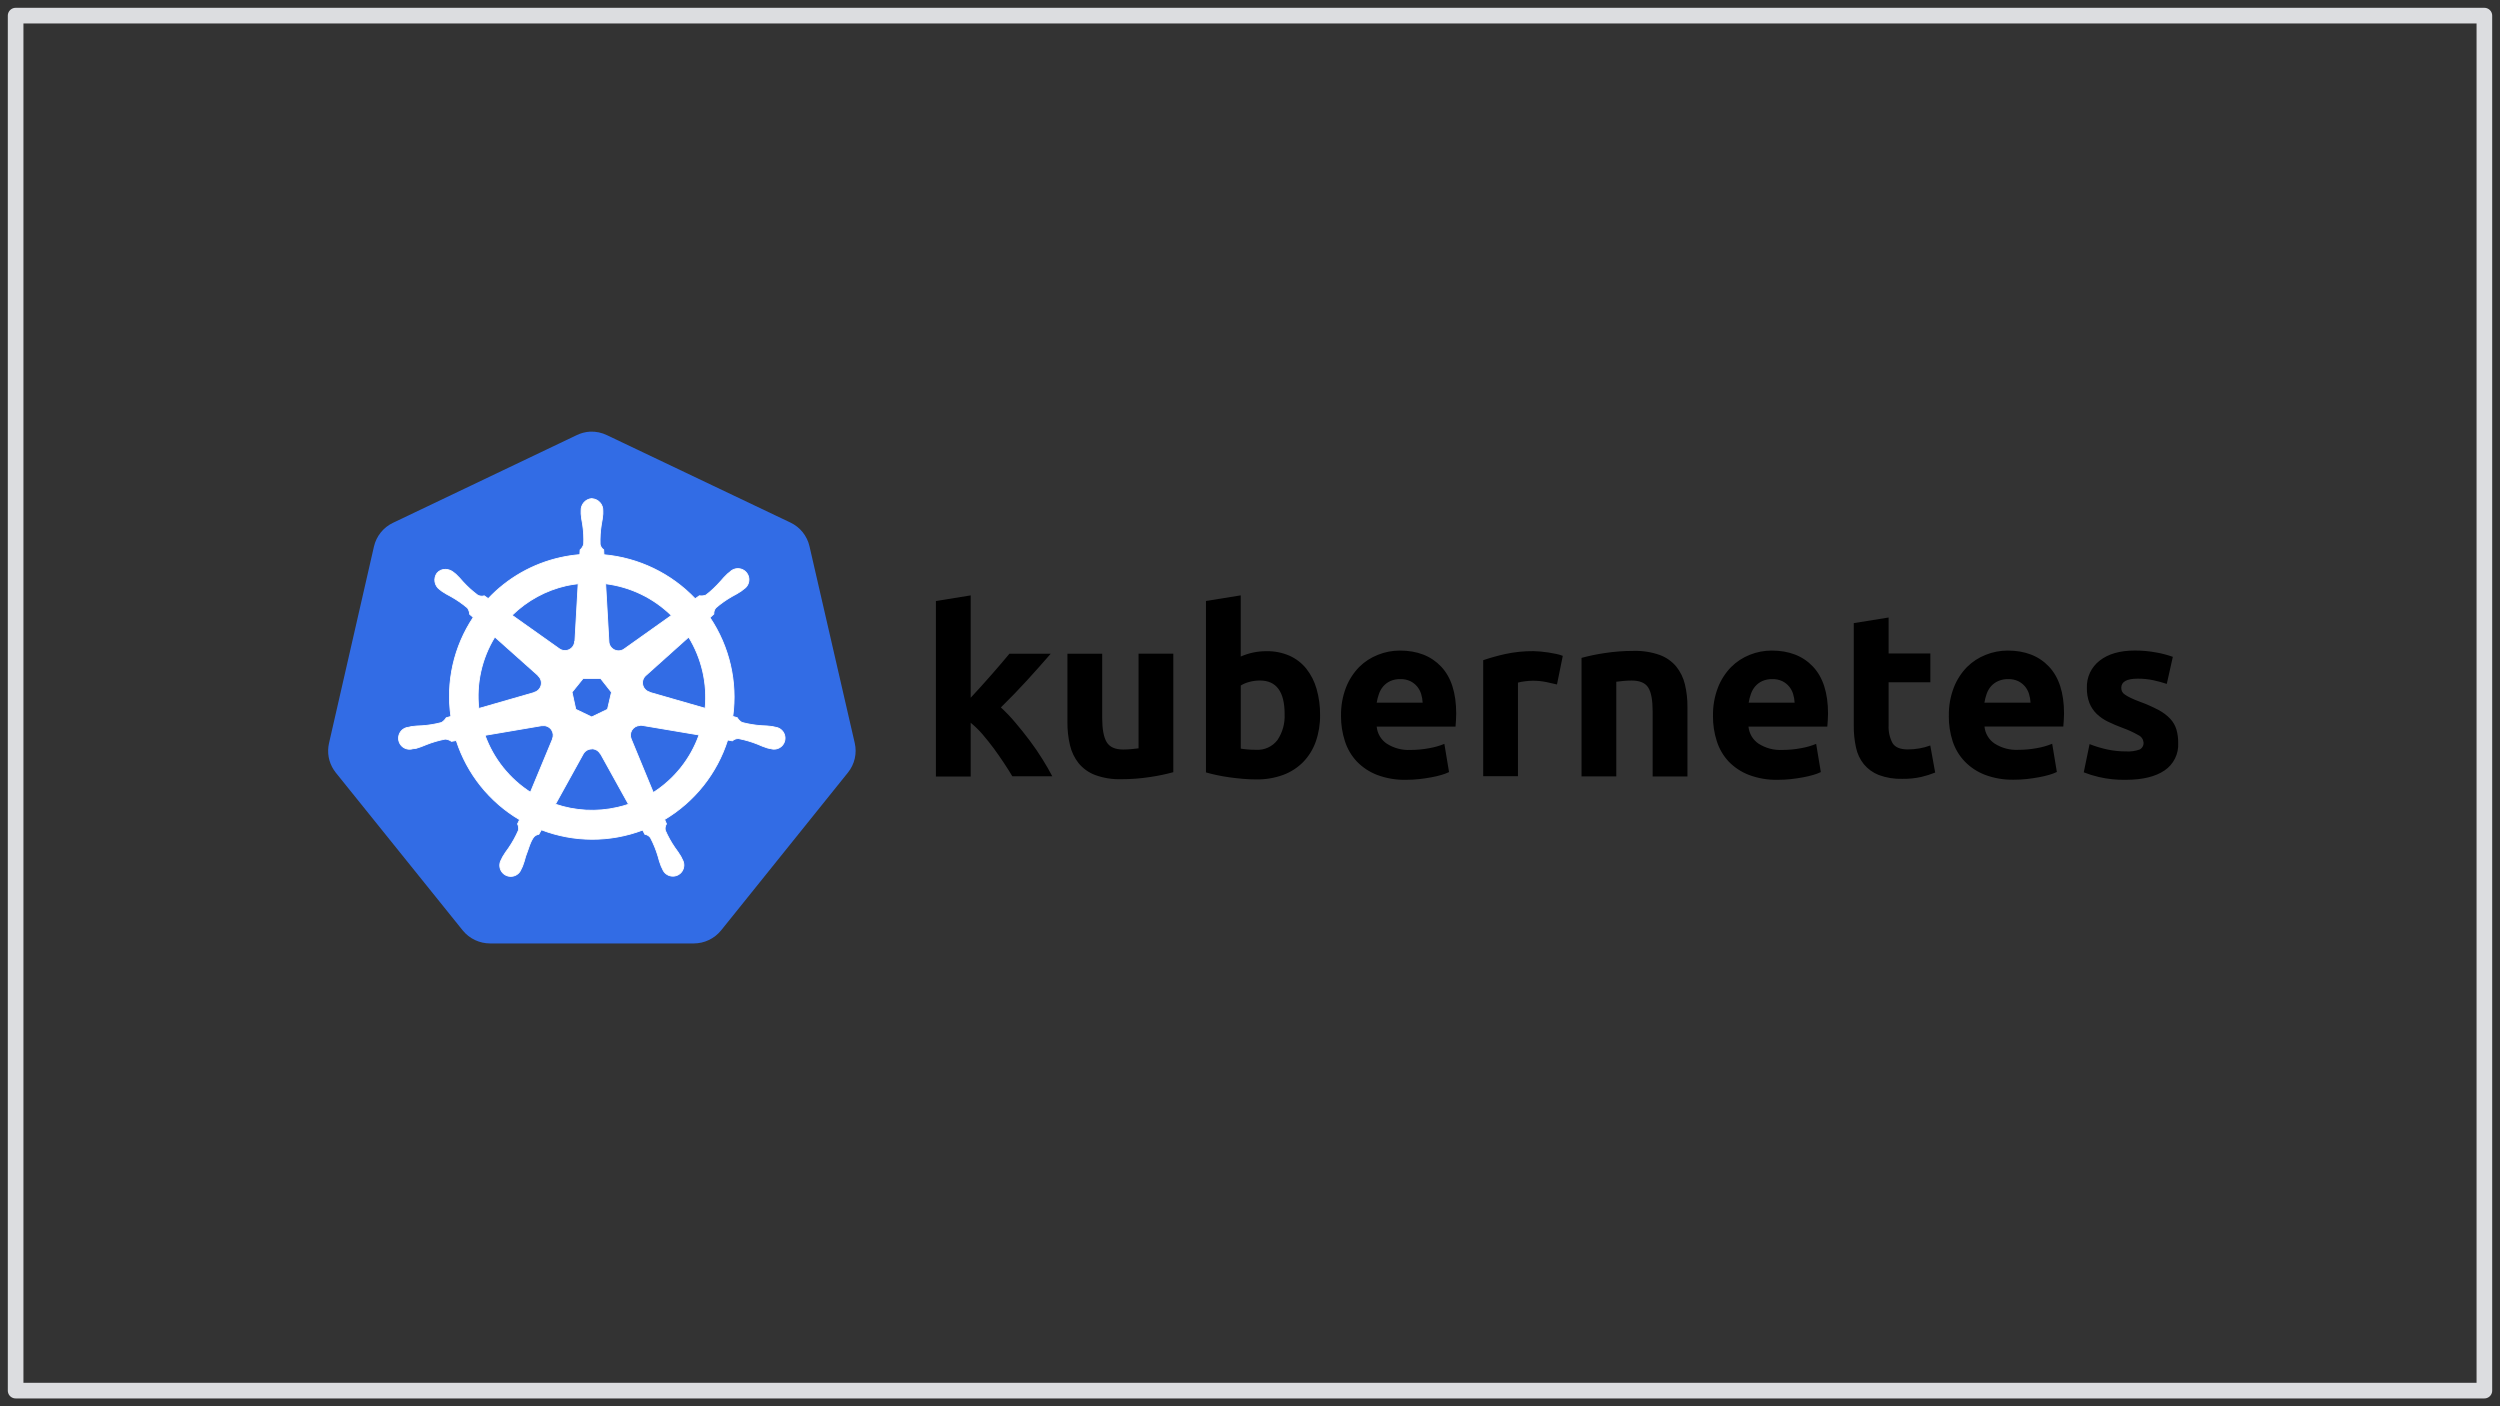 <svg width="160" height="90" viewBox="0 0 160 90" fill="none" xmlns="http://www.w3.org/2000/svg">
<rect x="0" y="0" width="160" height="90" fill="#333333" stroke="none"/>
<path d="M1 1H159V89H1V1Z" stroke="#DCDDE0" stroke-linejoin="round"/>
<path d="M37.764 27.625C37.462 27.643 37.167 27.721 36.896 27.855L25.148 33.462C24.845 33.606 24.579 33.817 24.369 34.078C24.159 34.34 24.01 34.646 23.934 34.973L21.058 47.559C20.99 47.851 20.982 48.153 21.034 48.448C21.087 48.743 21.199 49.024 21.364 49.275C21.404 49.336 21.446 49.395 21.491 49.452L29.617 59.55C29.829 59.81 30.096 60.02 30.399 60.163C30.701 60.306 31.033 60.38 31.368 60.38H44.396C44.732 60.38 45.065 60.306 45.368 60.161C45.672 60.016 45.94 59.805 46.151 59.544L54.271 49.441C54.481 49.18 54.629 48.875 54.704 48.548C54.779 48.222 54.779 47.883 54.704 47.556L51.806 34.956C51.731 34.63 51.582 34.324 51.372 34.062C51.162 33.801 50.895 33.59 50.592 33.446L38.854 27.855C38.516 27.689 38.141 27.609 37.764 27.625Z" fill="#326CE5"/>
<path d="M37.881 31.909C37.687 31.923 37.505 32.012 37.376 32.158C37.247 32.304 37.18 32.495 37.19 32.69V32.888C37.21 33.112 37.242 33.336 37.287 33.556C37.352 33.978 37.375 34.406 37.356 34.832C37.316 34.973 37.236 35.099 37.126 35.196L37.11 35.496C36.683 35.531 36.258 35.596 35.841 35.691C34.082 36.088 32.483 37.001 31.247 38.313L30.994 38.133C30.855 38.174 30.705 38.159 30.577 38.092C30.235 37.838 29.918 37.552 29.631 37.237C29.486 37.065 29.333 36.901 29.17 36.746L29.013 36.622C28.874 36.51 28.703 36.446 28.525 36.438C28.419 36.432 28.312 36.452 28.215 36.495C28.118 36.538 28.032 36.604 27.965 36.687C27.851 36.847 27.805 37.046 27.837 37.24C27.87 37.435 27.978 37.608 28.138 37.723L28.283 37.838C28.471 37.963 28.665 38.077 28.866 38.179C29.239 38.387 29.592 38.631 29.918 38.907C30.002 39.026 30.051 39.167 30.059 39.312L30.289 39.513C29.047 41.377 28.537 43.635 28.857 45.852L28.562 45.937C28.485 46.06 28.382 46.163 28.26 46.241C27.848 46.351 27.426 46.421 27 46.449C26.774 46.453 26.549 46.471 26.325 46.502L26.141 46.548H26.118C25.988 46.565 25.865 46.618 25.764 46.701C25.662 46.784 25.586 46.894 25.544 47.018C25.501 47.142 25.494 47.276 25.524 47.404C25.553 47.531 25.617 47.648 25.709 47.742C25.802 47.835 25.918 47.901 26.045 47.931C26.173 47.962 26.306 47.957 26.431 47.916H26.445L26.636 47.893C26.851 47.828 27.061 47.751 27.267 47.662C27.663 47.503 28.073 47.383 28.493 47.303C28.638 47.312 28.777 47.361 28.896 47.446L29.202 47.393C29.888 49.521 31.329 51.324 33.254 52.461L33.125 52.73C33.184 52.853 33.206 52.991 33.187 53.126C33.012 53.53 32.8 53.915 32.551 54.278C32.415 54.458 32.288 54.645 32.173 54.84L32.081 55.029C32.015 55.142 31.982 55.27 31.985 55.401C31.988 55.532 32.028 55.659 32.099 55.769C32.17 55.878 32.27 55.966 32.388 56.022C32.506 56.078 32.638 56.1 32.767 56.085C32.897 56.071 33.02 56.021 33.123 55.94C33.226 55.86 33.305 55.752 33.35 55.63L33.438 55.45C33.518 55.239 33.586 55.024 33.641 54.805C33.825 54.345 33.929 53.849 34.184 53.543C34.268 53.465 34.373 53.413 34.486 53.396L34.647 53.108C36.733 53.91 39.042 53.916 41.132 53.124L41.27 53.393C41.413 53.416 41.542 53.493 41.629 53.61C41.828 53.987 41.989 54.383 42.111 54.792C42.166 55.01 42.235 55.226 42.316 55.437L42.403 55.616C42.449 55.739 42.527 55.846 42.63 55.926C42.733 56.007 42.856 56.057 42.986 56.071C43.116 56.086 43.248 56.064 43.366 56.008C43.484 55.952 43.584 55.864 43.655 55.755C43.726 55.645 43.765 55.518 43.769 55.387C43.772 55.257 43.738 55.128 43.672 55.015L43.58 54.826C43.465 54.633 43.339 54.446 43.202 54.266C42.959 53.916 42.751 53.542 42.581 53.152C42.564 53.08 42.561 53.006 42.574 52.934C42.586 52.861 42.612 52.792 42.652 52.73C42.607 52.638 42.568 52.544 42.534 52.447C44.456 51.302 45.892 49.493 46.57 47.361L46.87 47.414C46.977 47.316 47.118 47.264 47.263 47.269C47.682 47.348 48.093 47.469 48.489 47.628C48.694 47.721 48.905 47.803 49.12 47.872C49.171 47.886 49.244 47.895 49.304 47.911H49.318C49.443 47.952 49.576 47.958 49.704 47.927C49.831 47.896 49.947 47.831 50.04 47.737C50.132 47.644 50.196 47.527 50.225 47.399C50.255 47.271 50.248 47.138 50.205 47.014C50.163 46.889 50.086 46.779 49.984 46.696C49.883 46.613 49.759 46.56 49.629 46.543L49.422 46.497C49.198 46.466 48.973 46.449 48.747 46.444C48.321 46.416 47.899 46.346 47.487 46.237C47.359 46.165 47.254 46.06 47.183 45.933L46.899 45.85C47.203 43.634 46.682 41.384 45.437 39.527L45.685 39.296C45.675 39.151 45.723 39.008 45.817 38.898C46.141 38.619 46.491 38.373 46.863 38.163C47.063 38.061 47.258 37.947 47.445 37.822L47.6 37.698C47.713 37.627 47.804 37.526 47.862 37.406C47.92 37.286 47.944 37.152 47.929 37.019C47.914 36.887 47.862 36.761 47.779 36.657C47.696 36.552 47.585 36.474 47.459 36.43C47.333 36.386 47.197 36.378 47.067 36.408C46.937 36.438 46.818 36.504 46.724 36.599L46.568 36.723C46.405 36.878 46.251 37.042 46.107 37.214C45.828 37.532 45.52 37.823 45.186 38.082C45.051 38.137 44.903 38.153 44.76 38.129L44.492 38.32C42.952 36.704 40.877 35.703 38.653 35.503C38.653 35.41 38.639 35.24 38.637 35.189C38.517 35.107 38.435 34.981 38.407 34.839C38.392 34.413 38.419 33.986 38.487 33.565C38.532 33.345 38.565 33.122 38.584 32.897V32.697C38.594 32.502 38.527 32.311 38.398 32.165C38.269 32.019 38.087 31.93 37.893 31.916L37.881 31.909ZM37.002 37.359L36.794 41.045H36.778C36.773 41.157 36.738 41.265 36.677 41.359C36.615 41.452 36.529 41.528 36.428 41.576C36.327 41.625 36.215 41.645 36.103 41.635C35.992 41.625 35.885 41.585 35.794 41.519L32.772 39.377C33.735 38.432 34.942 37.775 36.258 37.479C36.504 37.426 36.753 37.386 37.004 37.359H37.002ZM38.761 37.359C40.349 37.556 41.827 38.269 42.97 39.389L39.975 41.517C39.885 41.589 39.776 41.635 39.661 41.648C39.545 41.662 39.429 41.643 39.324 41.593C39.219 41.544 39.13 41.466 39.067 41.369C39.005 41.271 38.97 41.158 38.969 41.042L38.761 37.359ZM31.671 40.766L34.435 43.231V43.247C34.52 43.32 34.583 43.416 34.617 43.522C34.652 43.629 34.657 43.743 34.632 43.852C34.607 43.961 34.552 44.061 34.475 44.142C34.397 44.223 34.299 44.281 34.191 44.311V44.322L30.644 45.343C30.468 43.745 30.83 42.133 31.671 40.764V40.766ZM44.071 40.766C44.91 42.132 45.282 43.735 45.128 45.331L41.576 44.309V44.295C41.468 44.265 41.37 44.207 41.293 44.126C41.215 44.045 41.161 43.945 41.136 43.836C41.111 43.727 41.116 43.613 41.15 43.506C41.185 43.4 41.248 43.304 41.332 43.231L44.073 40.775L44.071 40.766ZM37.315 43.426H38.444L39.135 44.302L38.881 45.398L37.868 45.886L36.849 45.398L36.61 44.299L37.315 43.426ZM40.938 46.421C40.986 46.415 41.033 46.415 41.081 46.421L44.739 47.038C44.2 48.558 43.17 49.855 41.811 50.724L40.397 47.296C40.358 47.204 40.342 47.105 40.349 47.005C40.357 46.906 40.388 46.81 40.441 46.725C40.494 46.64 40.566 46.57 40.652 46.519C40.737 46.468 40.834 46.438 40.934 46.432L40.938 46.421ZM34.795 46.437C34.897 46.439 34.996 46.465 35.085 46.514C35.174 46.564 35.25 46.634 35.305 46.72C35.36 46.805 35.394 46.903 35.403 47.004C35.411 47.105 35.395 47.207 35.355 47.301V47.315L33.947 50.705C32.605 49.842 31.583 48.562 31.04 47.061L34.666 46.444C34.706 46.44 34.747 46.44 34.788 46.444L34.795 46.437ZM37.858 47.925C37.974 47.922 38.088 47.95 38.188 48.007C38.288 48.065 38.37 48.149 38.425 48.25H38.439L40.226 51.475C39.992 51.553 39.754 51.62 39.512 51.675C38.197 51.976 36.825 51.905 35.548 51.47L37.331 48.245C37.384 48.152 37.461 48.075 37.553 48.02C37.646 47.965 37.751 47.936 37.858 47.934V47.925Z" fill="white" stroke="white" stroke-width="0.054"/>
<path d="M62.124 44.656L62.803 43.915C63.036 43.657 63.263 43.402 63.483 43.15L64.105 42.431C64.298 42.204 64.465 42.006 64.604 41.837H67.249C66.721 42.444 66.206 43.022 65.705 43.571C65.203 44.121 64.653 44.689 64.056 45.276C64.384 45.577 64.692 45.9 64.978 46.241C65.295 46.614 65.603 46.998 65.899 47.393C66.195 47.788 66.469 48.187 66.719 48.591C66.968 48.99 67.177 49.354 67.346 49.682H64.789C64.635 49.421 64.454 49.134 64.245 48.821C64.036 48.506 63.821 48.197 63.6 47.895C63.37 47.588 63.129 47.286 62.877 46.99C62.647 46.724 62.395 46.479 62.124 46.257V49.699H59.898V38.465L62.124 38.105V44.659V44.656ZM75.092 49.42C74.611 49.551 74.123 49.654 73.629 49.726C73.007 49.823 72.379 49.871 71.75 49.869C71.183 49.886 70.617 49.794 70.084 49.599C69.674 49.444 69.311 49.184 69.032 48.846C68.765 48.508 68.576 48.114 68.479 47.695C68.365 47.21 68.31 46.714 68.315 46.216V41.839H70.54V45.939C70.54 46.657 70.635 47.174 70.824 47.492C71.013 47.81 71.366 47.969 71.883 47.969C72.037 47.969 72.206 47.961 72.39 47.946C72.574 47.93 72.733 47.913 72.867 47.893V41.835H75.092V49.42ZM84.485 45.762C84.493 46.341 84.4 46.917 84.209 47.464C84.038 47.95 83.766 48.392 83.41 48.763C83.048 49.131 82.61 49.414 82.127 49.593C81.572 49.795 80.985 49.893 80.394 49.883C80.126 49.883 79.845 49.871 79.551 49.846C79.26 49.821 78.971 49.789 78.685 49.749C78.401 49.709 78.13 49.662 77.872 49.606C77.614 49.551 77.384 49.494 77.181 49.434V38.462L79.406 38.103V42.019C79.656 41.909 79.916 41.824 80.183 41.766C80.467 41.704 80.758 41.674 81.049 41.676C81.557 41.665 82.061 41.764 82.528 41.966C82.947 42.153 83.315 42.437 83.603 42.795C83.905 43.179 84.128 43.618 84.26 44.087C84.415 44.632 84.491 45.196 84.485 45.762ZM82.216 45.702C82.216 44.269 81.689 43.553 80.634 43.553C80.405 43.553 80.176 43.583 79.954 43.643C79.762 43.691 79.578 43.769 79.409 43.873V47.911C79.516 47.931 79.654 47.949 79.823 47.964C79.992 47.979 80.176 47.987 80.376 47.987C80.64 48.005 80.905 47.958 81.146 47.848C81.387 47.739 81.598 47.571 81.758 47.361C82.085 46.871 82.245 46.29 82.214 45.702H82.216ZM85.826 45.822C85.813 45.197 85.921 44.576 86.146 43.993C86.337 43.506 86.624 43.062 86.989 42.687C87.332 42.346 87.741 42.081 88.192 41.906C88.636 41.728 89.109 41.637 89.588 41.636C90.702 41.636 91.583 41.977 92.23 42.659C92.875 43.341 93.197 44.344 93.197 45.667C93.197 45.797 93.192 45.939 93.183 46.094C93.174 46.247 93.164 46.384 93.153 46.504H88.109C88.128 46.722 88.196 46.932 88.308 47.121C88.419 47.309 88.57 47.471 88.751 47.593C89.204 47.883 89.737 48.024 90.274 47.996C90.677 47.996 91.08 47.959 91.476 47.883C91.807 47.827 92.129 47.734 92.439 47.607L92.739 49.413C92.585 49.486 92.425 49.546 92.262 49.593C92.044 49.657 91.822 49.709 91.599 49.749C91.353 49.795 91.092 49.834 90.815 49.864C90.537 49.894 90.258 49.908 89.979 49.908C89.351 49.922 88.725 49.816 88.136 49.595C87.646 49.407 87.202 49.114 86.837 48.736C86.491 48.367 86.231 47.925 86.077 47.444C85.906 46.921 85.821 46.374 85.824 45.824L85.826 45.822ZM91.05 44.97C91.041 44.782 91.008 44.596 90.954 44.417C90.901 44.243 90.815 44.081 90.7 43.94C90.581 43.797 90.433 43.68 90.267 43.597C90.064 43.501 89.842 43.456 89.618 43.463C89.397 43.457 89.177 43.501 88.975 43.59C88.804 43.669 88.651 43.784 88.528 43.926C88.406 44.069 88.312 44.234 88.252 44.412C88.187 44.594 88.139 44.781 88.109 44.972H91.05V44.97ZM99.647 43.806C99.447 43.757 99.217 43.705 98.956 43.65C98.671 43.593 98.38 43.565 98.09 43.567C97.922 43.569 97.755 43.581 97.59 43.604C97.441 43.62 97.294 43.648 97.15 43.687V49.675H94.925V42.252C95.384 42.096 95.852 41.965 96.325 41.86C96.921 41.73 97.529 41.667 98.138 41.673C98.258 41.673 98.402 41.681 98.571 41.696C98.74 41.712 98.909 41.732 99.078 41.756C99.247 41.781 99.416 41.812 99.585 41.848C99.733 41.877 99.877 41.919 100.018 41.975L99.647 43.806ZM101.213 42.106C101.694 41.975 102.182 41.873 102.676 41.8C103.298 41.703 103.928 41.656 104.558 41.657C105.126 41.641 105.692 41.73 106.228 41.92C106.637 42.07 107 42.325 107.28 42.659C107.546 42.992 107.735 43.379 107.833 43.792C107.947 44.272 108.002 44.763 107.997 45.255V49.692H105.769V45.522C105.769 44.805 105.675 44.298 105.486 44.002C105.297 43.704 104.944 43.555 104.426 43.555C104.273 43.555 104.104 43.563 103.92 43.578C103.735 43.594 103.576 43.611 103.443 43.631V49.689H101.218V42.106H101.213ZM109.632 45.822C109.619 45.197 109.728 44.576 109.952 43.993C110.143 43.506 110.43 43.062 110.795 42.687C111.135 42.348 111.542 42.082 111.989 41.906C112.433 41.728 112.906 41.637 113.384 41.636C114.499 41.636 115.38 41.977 116.026 42.659C116.671 43.341 116.994 44.344 116.994 45.667C116.994 45.797 116.989 45.939 116.978 46.094C116.967 46.247 116.957 46.384 116.948 46.504H111.903C111.923 46.722 111.991 46.932 112.102 47.121C112.213 47.309 112.365 47.471 112.546 47.593C112.999 47.883 113.531 48.024 114.069 47.996C114.472 47.996 114.875 47.959 115.271 47.883C115.601 47.827 115.924 47.734 116.234 47.607L116.533 49.413C116.38 49.486 116.22 49.546 116.056 49.593C115.838 49.657 115.617 49.709 115.393 49.749C115.147 49.795 114.886 49.834 114.61 49.864C114.332 49.894 114.053 49.908 113.774 49.908C113.145 49.922 112.52 49.816 111.931 49.595C111.44 49.407 110.997 49.114 110.632 48.736C110.286 48.364 110.028 47.92 109.876 47.437C109.708 46.916 109.625 46.371 109.63 45.824L109.632 45.822ZM114.856 44.97C114.847 44.782 114.814 44.596 114.76 44.417C114.707 44.243 114.621 44.081 114.506 43.94C114.387 43.797 114.24 43.68 114.073 43.597C113.87 43.501 113.648 43.456 113.424 43.463C113.203 43.457 112.983 43.501 112.781 43.59C112.61 43.669 112.457 43.784 112.334 43.926C112.212 44.069 112.119 44.234 112.058 44.412C111.993 44.594 111.945 44.781 111.915 44.972H114.856V44.97ZM118.646 39.879L120.871 39.52V41.823H123.543V43.666H120.871V46.43C120.852 46.818 120.937 47.205 121.117 47.55C121.281 47.826 121.612 47.964 122.108 47.964C122.356 47.963 122.603 47.941 122.847 47.897C123.083 47.857 123.314 47.794 123.538 47.711L123.851 49.443C123.56 49.559 123.261 49.654 122.955 49.726C122.558 49.813 122.152 49.853 121.746 49.846C121.233 49.862 120.721 49.778 120.24 49.599C119.868 49.454 119.539 49.216 119.284 48.908C119.036 48.597 118.865 48.232 118.784 47.842C118.685 47.388 118.637 46.925 118.641 46.46V39.879H118.646ZM124.727 45.822C124.713 45.197 124.822 44.576 125.047 43.993C125.238 43.506 125.524 43.062 125.89 42.687C126.233 42.347 126.642 42.081 127.092 41.906C127.536 41.728 128.01 41.637 128.488 41.636C129.603 41.636 130.484 41.977 131.13 42.659C131.775 43.341 132.098 44.342 132.098 45.661C132.098 45.79 132.092 45.932 132.082 46.087C132.071 46.24 132.061 46.377 132.052 46.497H127.007C127.027 46.715 127.095 46.926 127.207 47.114C127.318 47.303 127.47 47.464 127.652 47.586C128.105 47.876 128.637 48.017 129.175 47.989C129.578 47.99 129.981 47.952 130.377 47.877C130.707 47.82 131.03 47.728 131.34 47.6L131.639 49.406C131.486 49.479 131.326 49.539 131.162 49.586C130.944 49.65 130.723 49.702 130.499 49.742C130.253 49.788 129.992 49.827 129.716 49.858C129.438 49.887 129.159 49.902 128.88 49.901C128.251 49.915 127.626 49.809 127.037 49.588C126.546 49.4 126.103 49.107 125.738 48.729C125.388 48.361 125.125 47.919 124.968 47.437C124.801 46.916 124.719 46.371 124.724 45.824L124.727 45.822ZM129.955 44.97C129.946 44.782 129.913 44.596 129.859 44.417C129.806 44.243 129.72 44.081 129.605 43.94C129.486 43.797 129.339 43.68 129.172 43.597C128.969 43.501 128.747 43.456 128.523 43.463C128.302 43.457 128.082 43.501 127.88 43.59C127.705 43.667 127.549 43.781 127.422 43.924C127.3 44.067 127.206 44.232 127.145 44.41C127.081 44.592 127.033 44.779 127.002 44.97H129.955ZM136.066 48.091C136.36 48.109 136.655 48.068 136.933 47.971C137.017 47.929 137.086 47.863 137.131 47.78C137.177 47.698 137.196 47.604 137.186 47.51C137.176 47.411 137.141 47.317 137.083 47.236C137.025 47.155 136.947 47.091 136.857 47.05C136.538 46.867 136.203 46.713 135.857 46.589C135.534 46.471 135.217 46.336 134.908 46.186C134.642 46.059 134.398 45.89 134.185 45.686C133.985 45.49 133.828 45.255 133.724 44.995C133.607 44.685 133.552 44.356 133.56 44.025C133.547 43.69 133.615 43.356 133.758 43.052C133.901 42.749 134.114 42.483 134.38 42.279C134.927 41.849 135.678 41.634 136.633 41.634C137.097 41.632 137.56 41.675 138.015 41.761C138.371 41.823 138.721 41.916 139.061 42.037L138.674 43.77C138.397 43.678 138.116 43.601 137.831 43.539C137.495 43.466 137.152 43.432 136.808 43.435C136.111 43.435 135.762 43.63 135.762 44.018C135.762 44.097 135.777 44.175 135.806 44.249C135.847 44.33 135.909 44.4 135.986 44.449C136.102 44.529 136.224 44.599 136.352 44.659C136.506 44.735 136.702 44.818 136.942 44.907C137.357 45.056 137.761 45.235 138.151 45.442C138.432 45.589 138.686 45.781 138.904 46.011C139.082 46.205 139.215 46.436 139.291 46.688C139.371 46.969 139.409 47.26 139.404 47.552C139.423 47.895 139.352 48.238 139.199 48.546C139.046 48.854 138.816 49.117 138.531 49.309C137.948 49.706 137.125 49.905 136.062 49.908C135.477 49.92 134.893 49.86 134.323 49.728C133.995 49.652 133.673 49.552 133.36 49.429L133.733 47.623C134.11 47.772 134.499 47.889 134.896 47.973C135.281 48.053 135.673 48.092 136.066 48.091Z" fill="black"/>
</svg>
